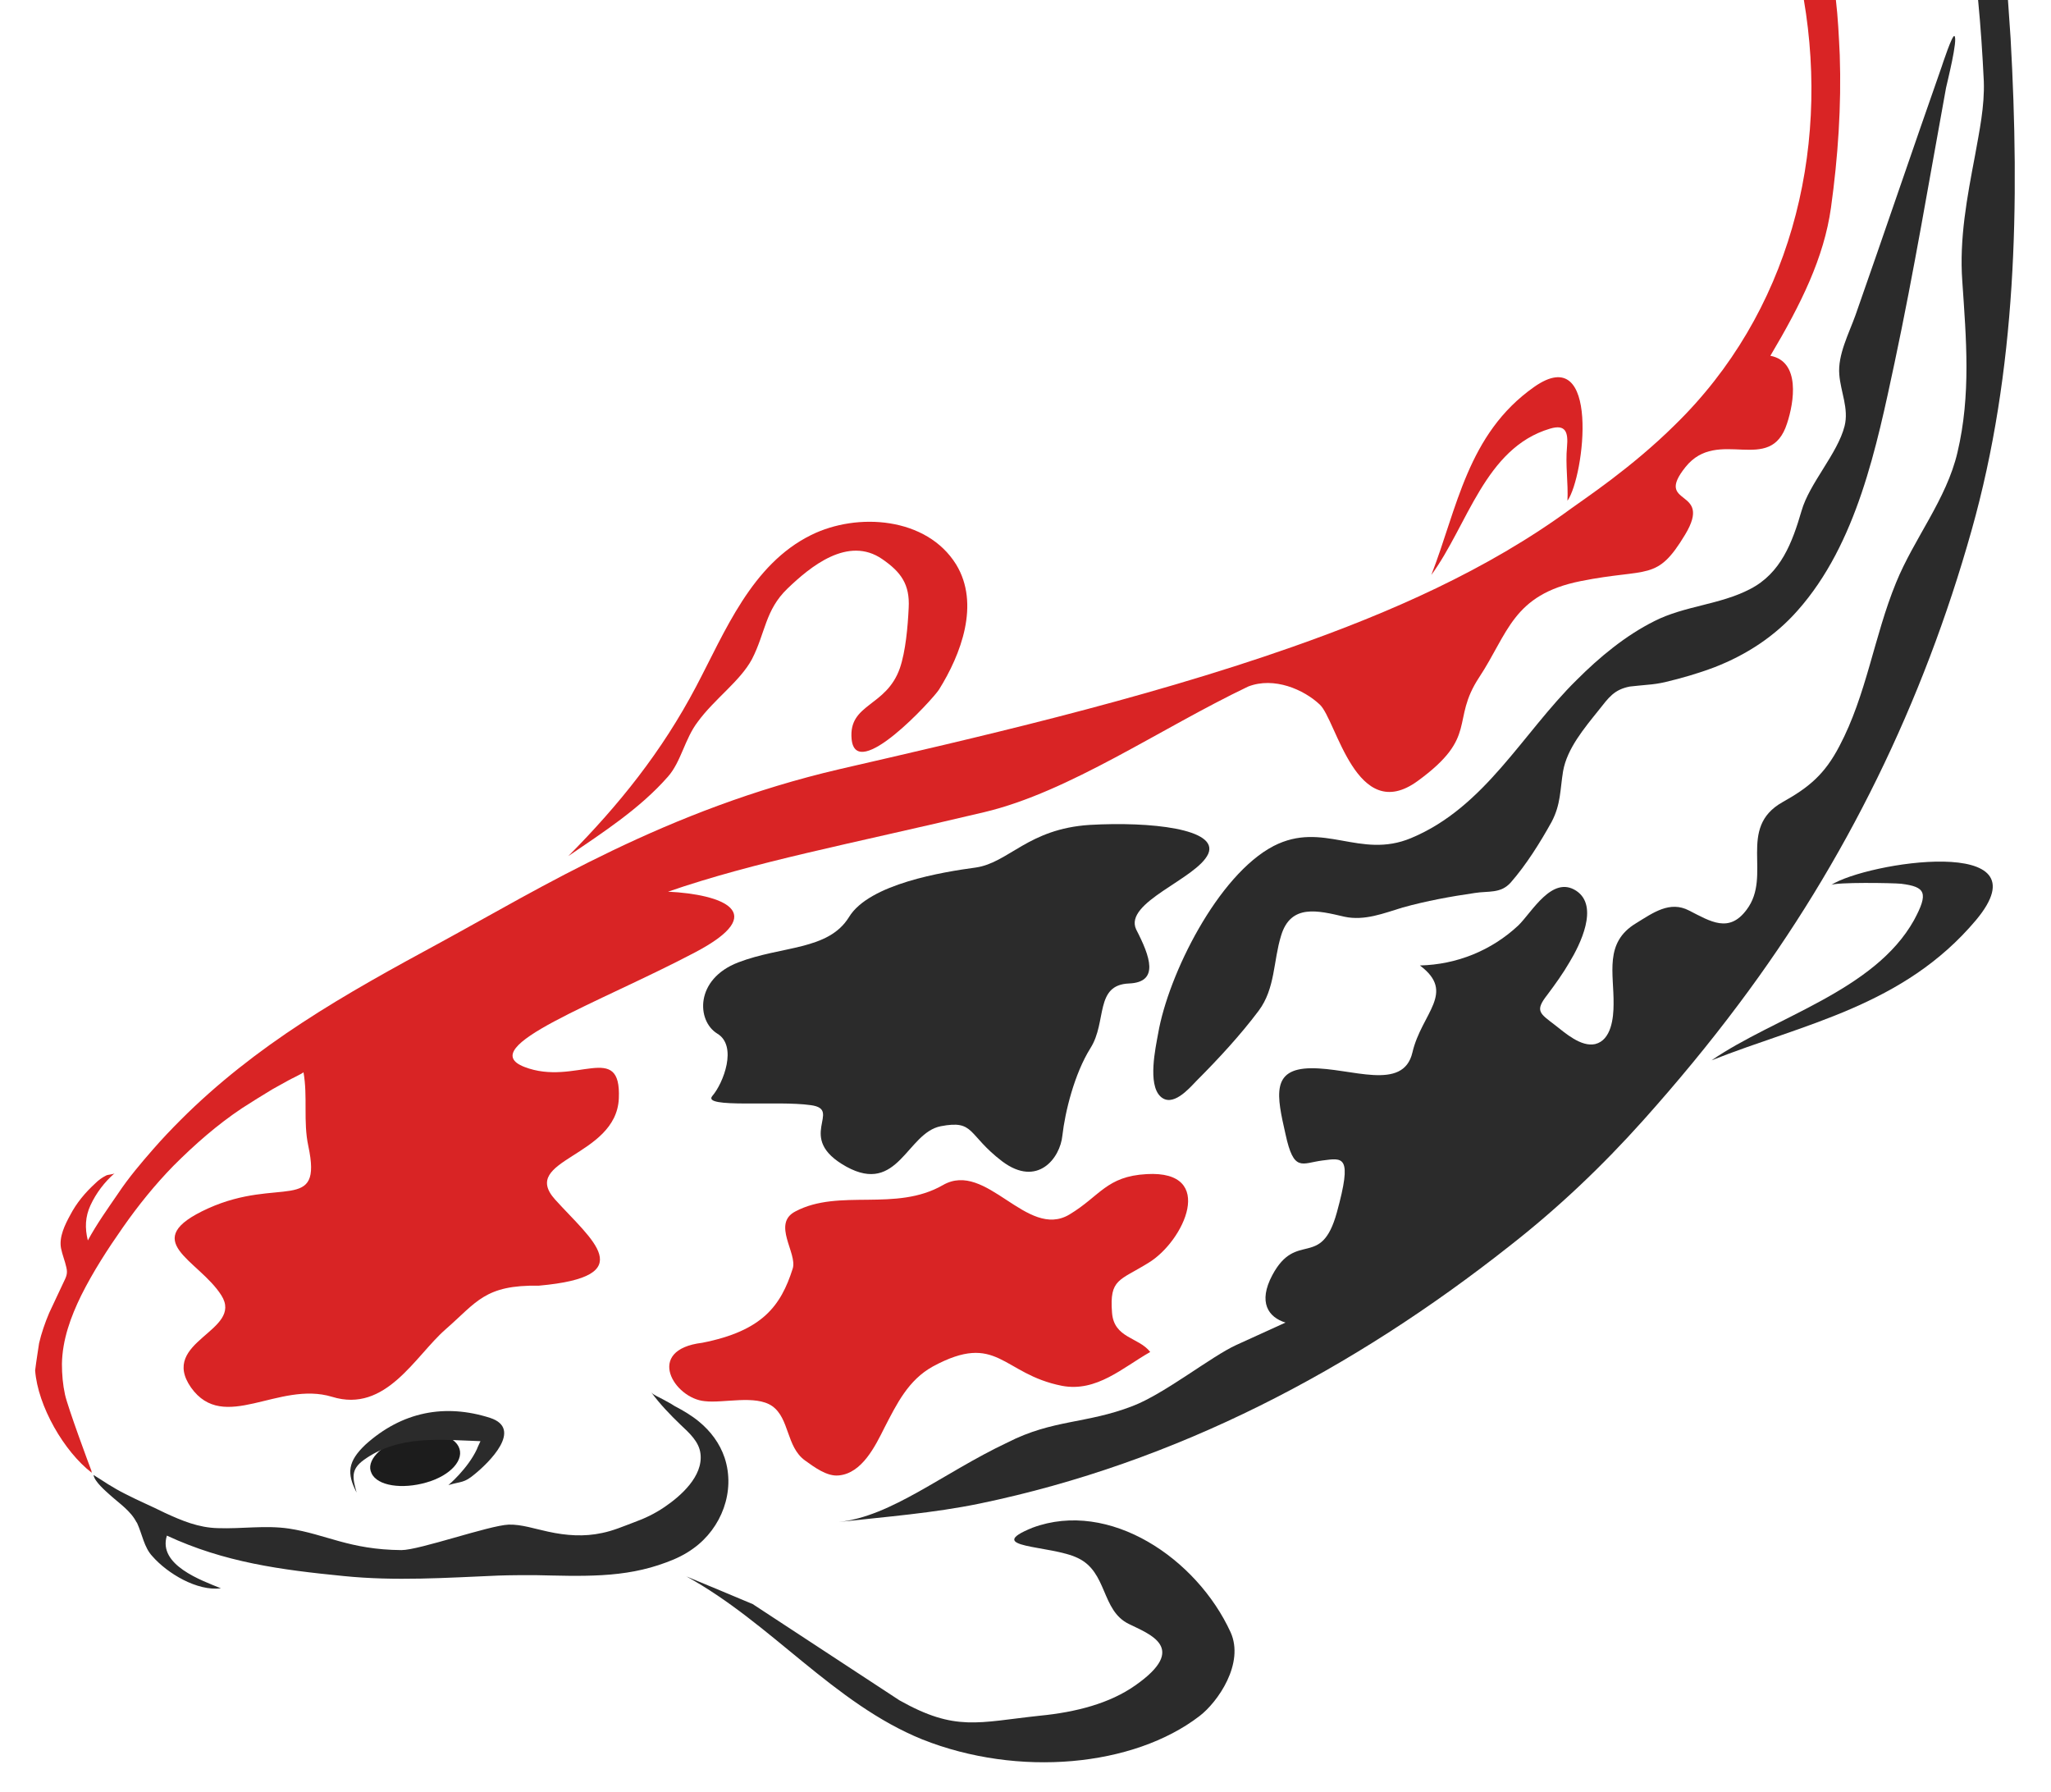 <?xml version="1.0" encoding="utf-8"?>
<!-- Generator: Adobe Illustrator 15.0.0, SVG Export Plug-In . SVG Version: 6.00 Build 0)  -->
<!DOCTYPE svg PUBLIC "-//W3C//DTD SVG 1.1//EN" "http://www.w3.org/Graphics/SVG/1.1/DTD/svg11.dtd">
<svg version="1.1" id="Layer_1" xmlns="http://www.w3.org/2000/svg" xmlns:xlink="http://www.w3.org/1999/xlink" x="0px" y="0px"
	 width="467px" height="408px" viewBox="0 0 467 408" enable-background="new 0 0 467 408" xml:space="preserve">
<path fill-rule="evenodd" clip-rule="evenodd" fill="#1C1C1C" d="M104.4,329.3c-1.5-2.9-6.8-3.7-12.3-2c-5.5,1.7-8.9,5.4-7.5,8.1
	c1.3,2.9,7,3.7,12.5,2.1C102.7,335.9,105.9,332.2,104.4,329.3z"/>
<g>
	<path fill="#2B2B2B" d="M83.2,328.9c8.3-7.5,18.1-9.4,28.4-6.1c7.6,2.5-0.3,10.2-3.5,12.8c-2.5,2.1-3,1.6-6,2.5
		c0,0,4.4-3.7,6.5-8.2c0-0.1,0.8-1.8,0.8-1.8c-9-0.3-18.6-1.5-26.6,4.3c-3,2.2-2.5,4.1-1.6,7.4C78.9,335.4,79.2,332.7,83.2,328.9z"
		/>
</g>
<path fill-rule="evenodd" clip-rule="evenodd" fill="#2B2B2B" d="M257.1,223.9c-7.9,0.3-5,8.7-8.8,14.7c-3.7,5.9-5.8,14.6-6.4,19.9
	c-0.5,5.2-5.7,11.9-13.7,5.9c-8-6.1-6.2-9.5-14-8c-7.7,1.5-9.7,15.7-21.5,9.2c-11.9-6.6-0.6-13-8.1-14c-7.6-1.1-24.9,0.8-22.4-2.1
	c2.5-2.9,5.8-11.4,1.1-14.2c-4.7-2.9-5.1-12.4,4.8-16.2c9.9-3.8,20.5-2.7,25.2-10.3c4.6-7.6,21.5-10.3,28.9-11.3
	c7.5-1.1,11.9-8.8,25.9-9.7c13.8-0.8,29.5,0.9,27,6.6c-2.6,5.7-19.3,11-16.4,17.2C261.9,217.8,264,223.6,257.1,223.9z"/>
<path fill-rule="evenodd" clip-rule="evenodd" fill="#2B2B2B" d="M375.1,155.9c1.3-0.1,2.7-0.3,4-0.6c3.8-0.9,7.6-2,11.3-3.4
	c7.2-2.8,13.7-7,18.9-12.9c13.5-15.2,18-37.3,22.1-56.5c4.4-20.7,7.9-41.7,11.7-62.5c0.2-1,2.8-11.2,1.9-11.8
	c-0.5-0.3-2.7,6.4-2.9,7c-6.6,18.8-13,37.7-19.6,56.5c-1.5,4.2-4.1,9.1-3.7,13.6c0.3,3.9,2.2,7.7,1.2,11.7c-1.6,6.3-8,13-9.8,19.3
	c-2.1,7.2-4.7,14.2-11.7,17.8c-6.9,3.6-14.9,3.8-21.8,7.3c-6.6,3.3-12.5,8.2-17.7,13.4c-12.4,12.2-20.9,29-37.7,36
	c-11.7,4.9-20-4-31.3,1.8c-12.7,6.6-24,29.3-26.3,42.7c-0.6,3.3-2.4,11.5,0.5,14.3c2.7,2.6,6.4-1.6,8.2-3.5c4.9-4.9,10-10.4,14.2-16
	c3.8-5.1,3.3-11.3,5.1-17.1c2.2-7.3,8.4-5.7,14.4-4.3c4.6,1,9-0.8,13.3-2.1c5.4-1.5,10.9-2.5,16.4-3.3c3.1-0.5,5.9,0.2,8.2-2.4
	c3.5-4,6.7-9.1,9.3-13.8c2.1-4,1.9-7.2,2.6-11.5c0.9-5.2,4.9-9.9,8.1-13.9c2.3-2.9,3.5-4.7,7.1-5.4
	C372.3,156.2,373.7,156,375.1,155.9z"/>
<path fill-rule="evenodd" clip-rule="evenodd" fill="#2B2B2B" d="M156.3,358.9c19.3,10.6,33.5,28.9,53.7,37.1
	c21.9,8.7,48.1,6.2,63.1-5.3c4.2-3.2,10.3-12,7.1-19.1c-7.7-16.8-27.6-30.3-45.1-23.8c-11.6,4.7,4.1,3.9,10.3,6.9
	c6.8,3.2,5.3,11.9,11.6,15c4.6,2.3,13.8,5.4,1.5,14c-5.8,4.1-13.5,6.1-21.7,6.9c-14.1,1.5-19.2,3.7-32-3.5
	c-11.1-7.3-22.3-14.6-33.4-21.9C166.4,363.1,161.4,361,156.3,358.9z"/>
<path fill-rule="evenodd" clip-rule="evenodd" fill="#D92425" d="M129.4,194.9c7.9-5.4,16.3-10.8,22.7-18.1c3-3.4,3.8-8.6,6.8-12.5
	c3.8-5.2,9.6-9.2,12.3-14.2c3.1-6,3-11.2,8.1-16.1c5.2-5,13.8-12.1,21.6-6.7c4.2,2.9,6.3,5.7,6,11.1c-0.2,4.3-0.7,9.9-2,13.7
	c-3.1,8.9-11.7,8-11,16.1c0.9,10.2,18.5-9,19.9-11.2c5-8,9.4-19.5,3.9-28.5c-6.7-10.8-22.5-11.9-33-6.7c-13.6,6.7-19.6,22-26.2,34.5
	C150.7,171.1,141,183.2,129.4,194.9z"/>
<path fill-rule="evenodd" clip-rule="evenodd" fill="#2B2B2B" d="M31.2,346.7c0,0,0-0.1-0.1-0.1c-1.3-2.6-3.9-4.3-6-6.2
	c-1-0.9-3.6-3.1-3.8-4.6c0.6,0.4,2.9,1.8,3.3,2.1c1.3,0.8,2.5,1.5,3.9,2.2c2.9,1.5,6,2.8,9,4.3c3.9,1.8,7.7,3.4,12.1,3.5
	c5.4,0.2,10.8-0.7,16.2,0.1c8.5,1.3,13.7,4.8,25.6,4.9c4.1,0,19.9-5.6,24.4-5.8c2.9-0.1,6.1,1,9,1.6c4.1,0.9,8.2,1.2,12.3,0.3
	c2.5-0.5,4.8-1.5,7.2-2.4c2.5-0.9,4.8-2,7-3.5c3.7-2.5,8.8-7,8.2-12.1c-0.3-2.8-2.6-4.8-4.5-6.6c-2.4-2.3-4.7-4.7-6.7-7.4
	c0.5,0.6,1.8,1.1,2.5,1.5c0.9,0.5,1.9,1,2.8,1.6c1.9,1,3.8,2.1,5.5,3.5c2.7,2.2,4.8,5,5.9,8.3c2.5,7.6-0.7,16-7.1,20.6
	c-1.9,1.4-4,2.4-6.2,3.2c-4.8,1.8-9.5,2.6-14.6,2.9c-5.1,0.3-10.2,0.1-15.3,0c-2.8,0-5.6,0-8.4,0.1c-11.8,0.5-23.4,1.3-35.2,0.1
	c-14.2-1.4-27.1-3.1-40.2-9.2c-2.1,6.7,7.9,10.2,12.3,12c-5.4,0.7-12.2-3.4-15.6-7.3C32.8,352.3,32.4,349.3,31.2,346.7z"/>
<path fill-rule="evenodd" clip-rule="evenodd" fill="#D92425" d="M159.9,305.7c13.7-2.7,17.9-8.4,20.6-16.9c1.1-3.5-4.8-10.2,0.6-13
	c10-5.3,22.8,0.2,33.6-6c9.9-5.7,19.1,12.5,28.8,6.7c7-4.2,8.4-8.7,17.6-9.2c16-0.9,8.5,15.3,0.4,20.2c-6.6,4.1-8.9,3.6-8.3,11.3
	c0.4,5.9,6.1,5.6,8.7,9c-6.2,3.5-12.2,9.2-20.1,7.7c-13.7-2.7-14.6-12.4-29.4-4.4c-5.6,3.1-8.2,8.5-11,13.9
	c-2.1,4.2-5.1,10.4-10.4,10.9c-2.7,0.3-5.6-1.9-7.7-3.4c-4.3-3.1-3.5-9.6-7.5-12.4c-3.8-2.6-11-0.6-15.3-1.1
	C153.5,318.4,146.7,307.3,159.9,305.7z"/>
<path fill-rule="evenodd" clip-rule="evenodd" fill="#2B2B2B" d="M389.7,241.4c20.9-8.3,43.7-12.3,60.2-31.9c16.5-19.7-25-13.2-33-8
	c1-0.7,14.1-0.5,16-0.3c5.5,0.7,6.3,2,2.9,8.3C426.8,225.6,404.1,231.5,389.7,241.4z"/>
<path fill-rule="evenodd" clip-rule="evenodd" fill="#D92425" d="M325.9,130.9c5.9-15.1,8.2-32.1,23.4-42.8
	c15.2-10.7,11.5,20.4,7.6,25.9c0.2-4.1-0.5-8.1-0.1-12.3c0.3-3.3-0.3-5.2-3.9-4.1C338.1,102,334.2,119.6,325.9,130.9z"/>
<path fill-rule="evenodd" clip-rule="evenodd" fill="#D92425" d="M8.9,305.8c0.5-2.2,1.4-4.8,2.3-6.9c1-2.2,2.1-4.4,3.1-6.6
	c0.7-1.5,1.2-2.2,0.8-3.8c-0.3-1.4-0.9-2.8-1.2-4.3c-0.5-2.6,0.9-5.4,2.1-7.6c1.4-2.7,3.4-5.1,5.7-7.2c0.7-0.7,1.5-1.3,2.5-1.8
	c0.4-0.2,1.5-0.2,1.9-0.5c-2.3,2-4.2,4.5-5.5,7.3c-1.2,2.6-1.3,5.2-0.6,8c2-3.7,4.5-7.2,6.9-10.7c2.4-3.6,5.2-6.9,8-10.1
	c2-2.3,4.1-4.5,6.3-6.7c8.3-8.3,17.7-15.6,27.5-22c10.2-6.7,21-12.6,31.7-18.4c22.6-12.3,51.3-30.2,90.8-39.4
	c29.5-6.8,68.3-15.6,103-27.8c22.2-7.8,44.4-17.5,63.5-31.5c3-2.2,13.8-9.3,23.6-19c26.1-25.4,35.4-61.9,29.4-97h7.3
	c0.5,4.2,0.7,8.5,0.9,12.7c0.4,11.6-0.4,23.3-2,34.8c-1.6,11.4-6.8,21.9-13.8,33.7c6.9,1.3,5.4,10.6,3.8,15.4
	c-3.8,11.9-15.7,0.7-23.1,9.9c-7.4,9.2,6.4,4.6-0.1,15.4c-6.5,10.8-8.3,7.5-23.8,10.6c-15.5,3.1-16.5,11.9-23.1,21.9
	c-6.6,10,0,13.4-14,23.6c-14,10.2-18.5-13.9-22.3-17.4c-3.6-3.4-10.4-6.4-16.3-4.1c-20.1,9.6-40.7,24-60.1,28.6
	c-31.6,7.5-51.9,11.2-72,18.1c12.3,0.6,23.5,4.7,6.2,13.8c-22.2,11.7-50.5,21.6-38.9,26.1c11.6,4.5,22.1-6.1,21.5,7.2
	c-0.6,13.4-22.8,13.8-14.5,23c8.3,9.2,19.7,17.5-3.7,19.6c-12.3-0.2-14.1,3.7-21.2,9.9c-7,6.1-13.6,19.2-25.9,15.4
	c-12.2-3.7-24.6,8.4-32.1-2.1c-7.4-10.6,12.1-12.8,6.9-21c-5.2-8.2-19.3-12.4-3-19.8c16.2-7.3,26.1,1.3,22.8-14.2
	c-1.2-5.6-0.1-11.2-1.1-16.8c0,0.2-3.2,1.7-3.5,1.9c-1.2,0.7-2.4,1.3-3.6,2c-2.3,1.4-4.6,2.8-6.9,4.3c-5.7,3.8-10.8,8.3-15.6,13.1
	c-4.2,4.3-8,9-11.5,14c-3.5,5-6.8,10.1-9.5,15.5c-2.4,4.9-4.3,10.1-4.4,15.6c0,2.4,0.2,4.7,0.7,7c0.6,2.8,5.6,16.3,6,17.3
	c0,0.1,0.1,0.5,0.1,0.5c-6.3-4.8-12.3-15.2-12.9-23.3C8.2,310.2,8.9,305.9,8.9,305.8z"/>
<path fill-rule="evenodd" clip-rule="evenodd" fill="#2B2B2B" d="M229.4,328.4c10.4-5.3,17.9-4.2,28.5-8.3
	c7.3-2.8,17.9-11.3,23.6-13.9c3.7-1.7,7.5-3.4,11.2-5.1c-3.9-1.2-6.3-4.6-3-10.8c5.5-10.3,11.1-1.2,14.7-14.3
	c3.6-13.1,1.4-12.4-3.3-11.8c-4.7,0.6-6.5,2.8-8.4-6c-2-8.8-3.3-14.9,5.8-15c9.1-0.1,21,5.4,23.1-3.6c2.1-9,10-13.6,1.7-19.8
	c8.4-0.2,16.3-3.4,22.4-9.1c3.1-3,7.7-11.5,13.2-7.9c5.3,3.5,0.8,12.4-1.5,16.2c-1.5,2.6-3.3,5.1-5.1,7.5c-2.9,3.7-1.7,4.2,1.8,6.9
	c2.3,1.8,5.9,5,9.1,4.3c3.7-0.9,4.2-6,4.2-9.1c0.1-7-2.2-14,5.1-18.4c3.9-2.4,7.7-5.2,12.1-2.9c4.9,2.5,9.1,5.2,13.1-0.2
	c5.9-7.8-2.3-18.6,8.2-24.5c6.1-3.4,9.6-6.4,12.9-12.7c6.2-11.7,7.9-25,12.9-37.2c4.1-10.1,11.5-19,14-29.7c3.1-13.1,2-25.8,1.1-39
	c-0.7-9.7,1.1-19.1,2.9-28.6c1-5.6,2.2-11.2,2-16.9c-0.3-6.2-0.7-12.3-1.3-18.5h6.8c0.2,2.9,0.4,5.8,0.6,8.7
	c2.1,37.6,1.4,75.6-8.9,112.1c-11,39.1-28.6,75.3-53,107.8c-6.8,9.1-14.1,17.9-21.7,26.4c-9.3,10.4-19.4,20-30.4,28.6
	c-35.7,28.2-75.9,49.4-120.7,58.7c-10.7,2.2-21.3,3-32.1,4.2C203.1,345.2,214.6,335.4,229.4,328.4z"/>
</svg>
